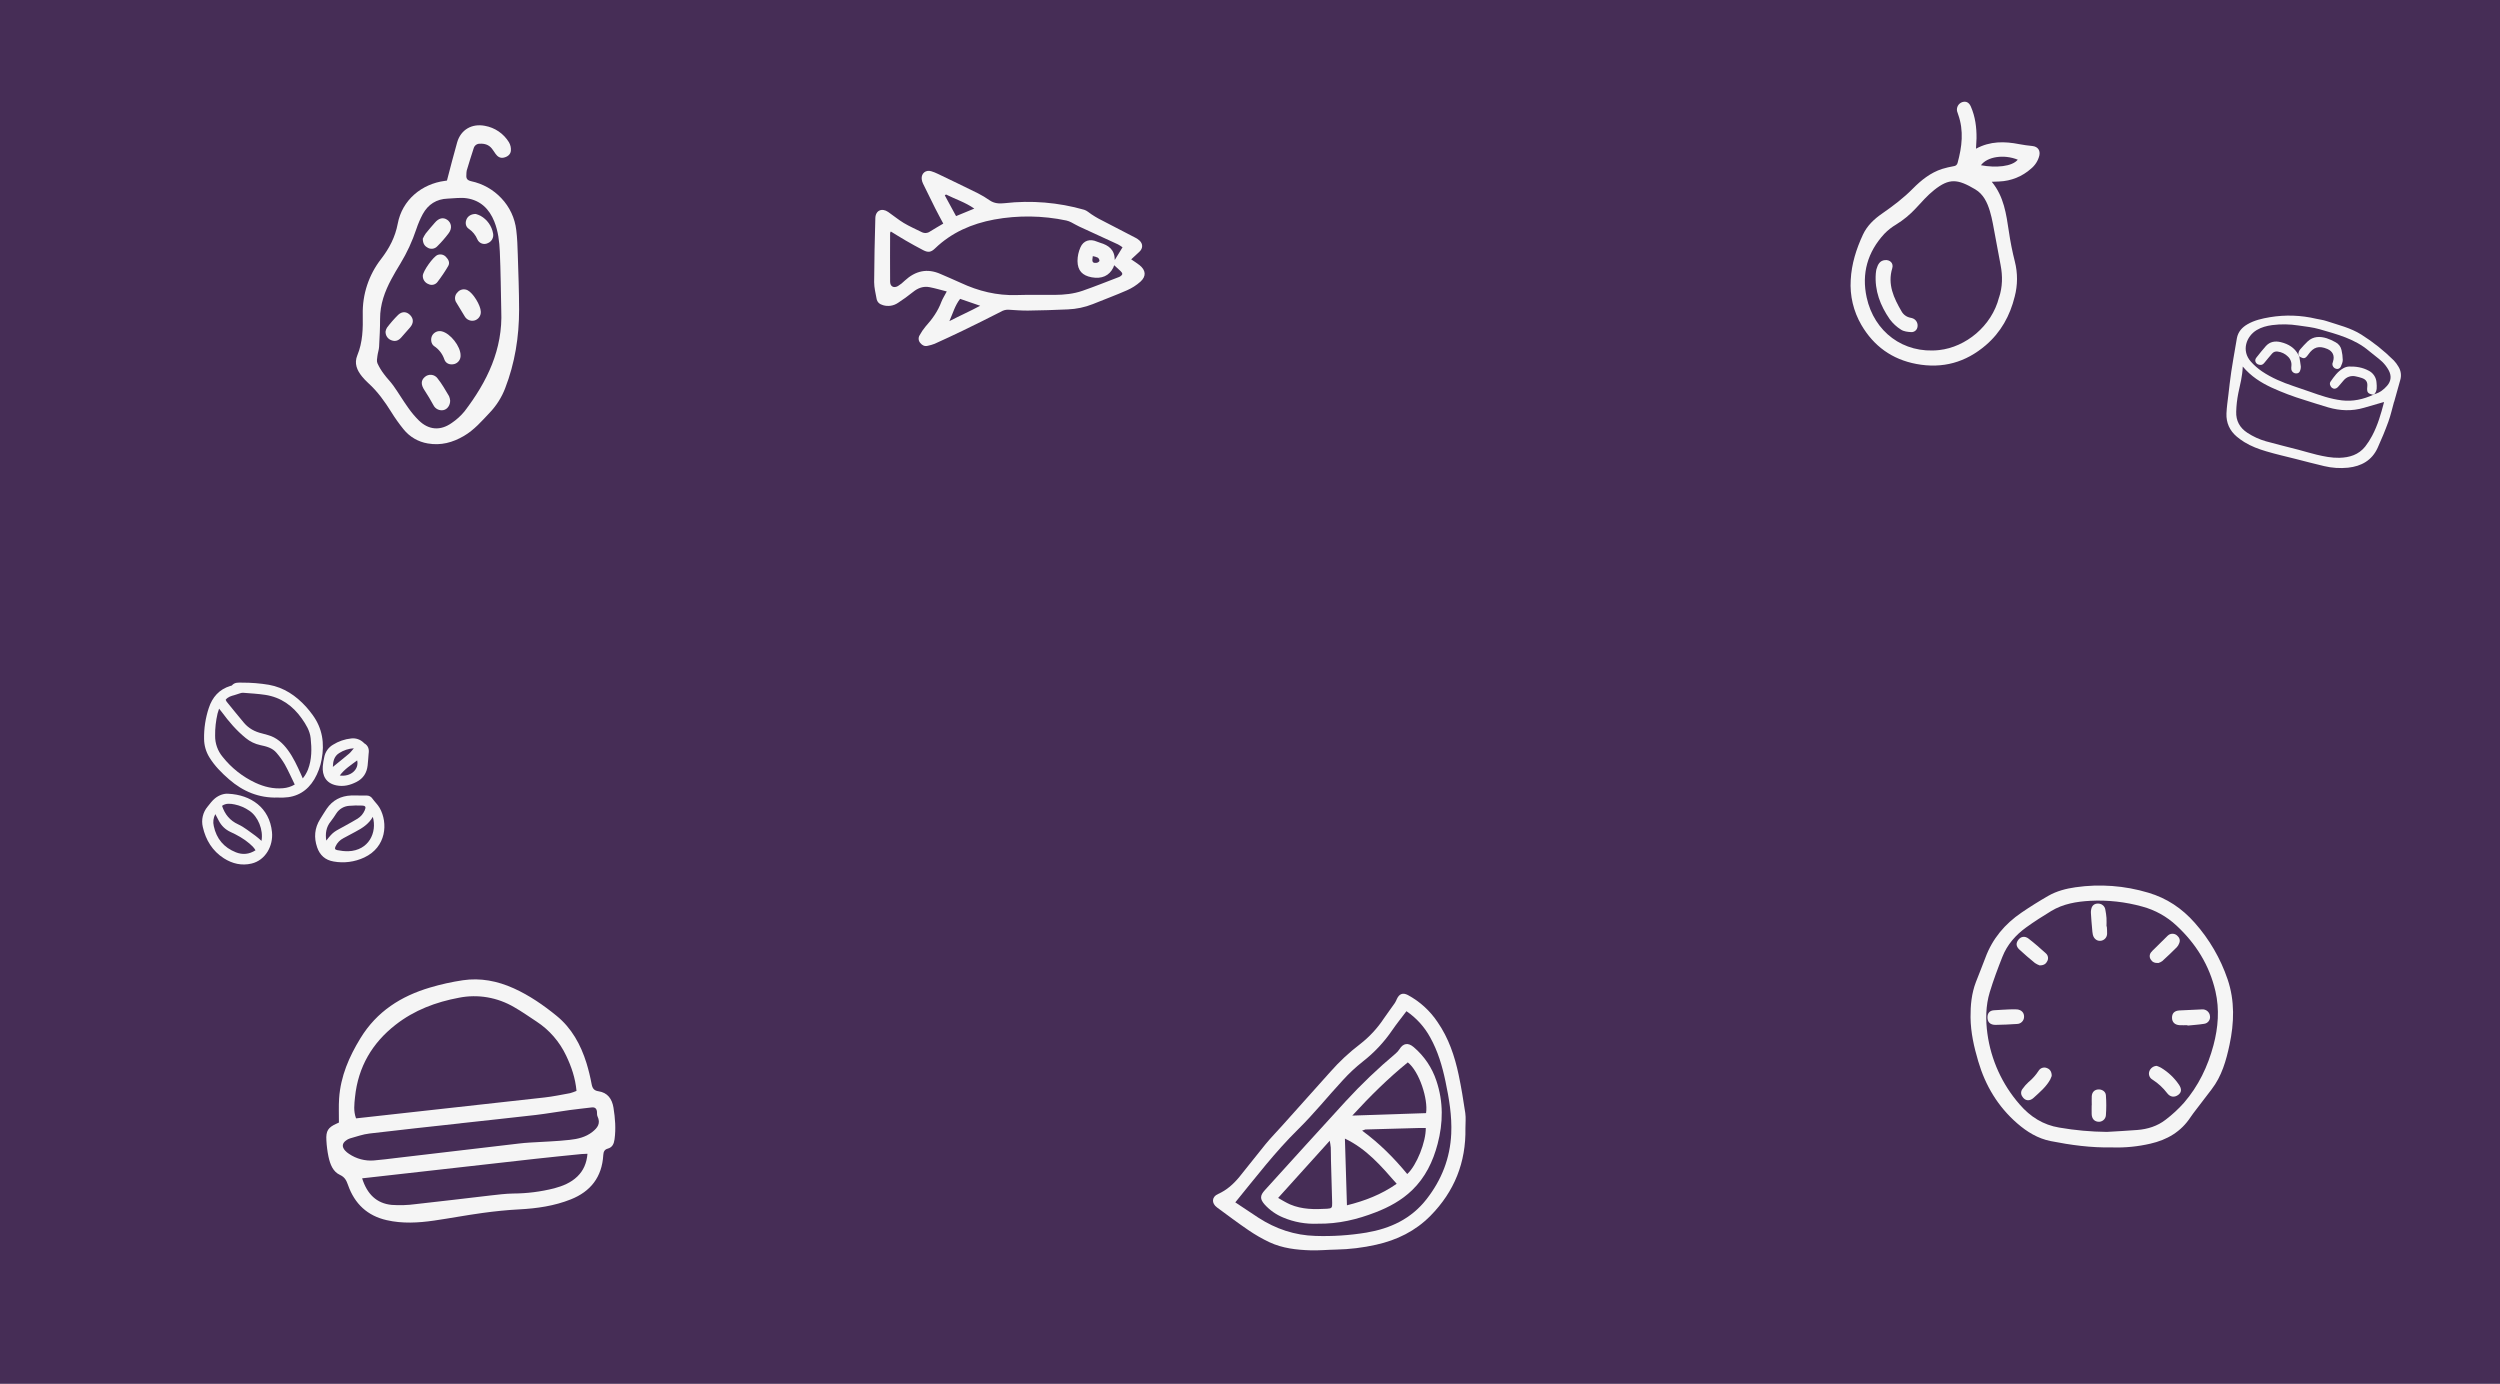 <svg width="878" height="486" viewBox="0 0 878 486" fill="none" xmlns="http://www.w3.org/2000/svg">
<rect x="0" y="0" width="878" height="486" fill="#808080" stroke="none"/>
<g clip-path="url(#clip0_3_1357)">
<rect width="878" height="486" fill="white"/>
<rect width="879" height="486" fill="#462D56"/>
<path d="M741.852 402.973C734.254 403.117 727.189 402.129 720.182 400.745C715.683 399.85 711.863 397.499 708.436 394.515C701.683 388.648 697.281 381.291 694.765 372.761C693.275 367.718 692.11 362.632 692.055 357.314C692.013 353.093 692.406 348.927 693.921 344.943C695.018 342.064 696.209 339.223 697.277 336.332C699.746 329.651 704.118 324.489 709.939 320.521C713.003 318.434 716.147 316.464 719.372 314.612C722.327 312.924 725.619 312.08 728.94 311.603C737.491 310.375 746.207 311.028 754.48 313.515C760.997 315.435 766.34 319.036 770.81 324.101C775.934 329.88 779.853 336.624 782.337 343.938C784.903 351.493 784.65 359.238 783.004 366.949C781.818 372.517 780.273 377.966 776.706 382.591C774.866 384.975 773.037 387.367 771.219 389.767C770.582 390.611 769.932 391.434 769.358 392.299C765.982 397.47 761.098 400.319 755.193 401.661C750.822 402.676 746.337 403.118 741.852 402.973ZM739.935 397.524C743.498 397.305 747.06 397.132 750.618 396.849C754.248 396.566 757.679 395.494 760.558 393.253C762.9 391.48 765.063 389.483 767.016 387.289C772.081 381.414 775.381 374.559 777.373 367.08C779.032 360.846 779.522 354.519 778.074 348.18C775.964 339.021 771.215 331.398 764.361 325.042C760.966 321.871 756.844 319.584 752.357 318.381C746.411 316.728 740.236 316.048 734.073 316.368C729.291 316.63 724.58 317.415 720.393 319.947C717.401 321.762 714.442 323.649 711.606 325.696C707.913 328.364 704.937 331.732 703.249 336.016C701.632 340.114 700.075 344.246 698.8 348.458C697.361 353.215 697.31 358.191 697.981 363.049C699.246 372.277 703.197 380.929 709.344 387.926C713.016 392.185 717.557 395.081 723.209 396.005C728.734 396.961 734.328 397.469 739.935 397.524Z" fill="#F5F5F5"/>
<path d="M757.443 374.335C757.952 374.503 758.445 374.714 758.916 374.969C761.452 376.483 763.623 378.536 765.277 380.983C766.273 382.481 766.159 383.646 765.019 384.503C763.711 385.491 762.204 385.347 761.136 383.954C759.698 382.054 757.931 380.426 755.919 379.147C755.427 378.864 755.051 378.416 754.855 377.883C754.66 377.35 754.659 376.765 754.851 376.231C755.044 375.691 755.394 375.223 755.856 374.885C756.318 374.547 756.871 374.355 757.443 374.335Z" fill="#F5F5F5"/>
<path d="M720.558 377.889C720.416 378.31 720.246 378.72 720.047 379.118C718.604 381.73 716.325 383.617 714.176 385.58C712.733 386.901 711.133 386.576 710.251 385.132C709.957 384.734 709.806 384.249 709.819 383.754C709.833 383.259 710.012 382.783 710.327 382.401C710.928 381.547 711.62 380.76 712.391 380.055C713.792 378.906 715.004 377.544 715.983 376.02C716.284 375.539 716.75 375.184 717.293 375.019C717.836 374.855 718.42 374.892 718.937 375.125C719.963 375.505 720.592 376.446 720.558 377.889Z" fill="#F5F5F5"/>
<path d="M768.248 360.049C767.336 360.049 766.425 360.091 765.517 360.049C763.804 359.947 762.837 359.002 762.812 357.47C762.786 355.87 763.656 354.963 765.437 354.866C768.088 354.717 770.74 354.593 773.393 354.494C774.066 354.453 774.728 354.674 775.242 355.11C775.755 355.547 776.079 356.166 776.145 356.837C776.194 357.151 776.179 357.472 776.102 357.78C776.025 358.089 775.886 358.379 775.695 358.633C775.504 358.887 775.264 359.1 774.989 359.26C774.714 359.42 774.409 359.523 774.094 359.563C772.165 359.876 770.207 359.985 768.261 360.188L768.248 360.049Z" fill="#F5F5F5"/>
<path d="M739.914 325.375C739.99 326.21 740.024 327.048 740.016 327.887C740.018 328.522 739.781 329.136 739.352 329.605C738.922 330.074 738.332 330.365 737.698 330.419C736.458 330.537 735.339 329.68 735.01 328.279C734.877 327.595 734.792 326.903 734.757 326.207C734.6 324.396 734.427 322.59 734.335 320.775C734.282 320.085 734.372 319.393 734.6 318.74C735.023 317.672 736.002 317.221 737.162 317.356C737.725 317.409 738.253 317.651 738.66 318.044C739.066 318.437 739.327 318.956 739.399 319.517C739.592 320.476 739.726 321.445 739.8 322.421C739.868 323.396 739.8 324.379 739.8 325.375H739.914Z" fill="#F5F5F5"/>
<path d="M705.739 354.498C706.858 354.498 707.634 354.426 708.39 354.498C709.977 354.675 710.884 355.676 710.855 357.086C710.855 357.757 710.588 358.401 710.113 358.876C709.638 359.351 708.994 359.618 708.322 359.618C705.819 359.774 703.316 359.918 700.809 359.939C698.952 359.939 697.994 358.951 698.003 357.301C698.003 355.807 698.75 354.929 700.239 354.806C702.194 354.659 704.144 354.583 705.739 354.498Z" fill="#F5F5F5"/>
<path d="M716.312 339.046C715.726 338.835 715.169 338.551 714.653 338.202C712.809 336.695 710.998 335.146 709.251 333.53C707.985 332.373 707.938 331.204 708.884 330.005C709.766 328.891 711.137 328.638 712.425 329.642C714.535 331.272 716.531 333.019 718.503 334.813C718.882 335.139 719.139 335.584 719.234 336.075C719.328 336.566 719.253 337.075 719.022 337.518C718.574 338.46 717.853 339.046 716.312 339.046Z" fill="#F5F5F5"/>
<path d="M758.025 338.206C756.628 338.269 755.877 337.83 755.354 336.995C755.094 336.619 754.962 336.169 754.98 335.712C754.997 335.256 755.163 334.817 755.451 334.462C755.849 333.977 756.285 333.524 756.755 333.107C758.092 331.779 759.432 330.454 760.777 329.131C761.057 328.817 761.369 328.534 761.71 328.287C762.162 328.012 762.692 327.892 763.218 327.945C763.745 327.998 764.239 328.222 764.627 328.583C765.441 329.3 765.766 330.191 765.357 331.225C765.173 331.751 764.886 332.234 764.513 332.647C762.824 334.336 761.136 335.965 759.363 337.556C758.959 337.849 758.506 338.069 758.025 338.206Z" fill="#F5F5F5"/>
<path d="M734.626 388.142C734.626 387.091 734.571 386.032 734.626 384.993C734.719 383.579 735.542 382.744 736.825 382.617C738.108 382.49 739.484 383.267 739.589 384.622C739.771 386.988 739.771 389.364 739.589 391.729C739.558 392.064 739.459 392.389 739.298 392.684C739.137 392.979 738.917 393.239 738.652 393.446C738.388 393.653 738.083 393.805 737.758 393.891C737.433 393.976 737.094 393.995 736.761 393.945C735.449 393.764 734.651 392.827 734.596 391.295C734.554 390.244 734.596 389.184 734.596 388.142H734.626Z" fill="#F5F5F5"/>
<path d="M693.973 52.22C698.993 49.508 704.053 49.62 709.211 50.638C710.725 50.937 712.265 51.115 713.799 51.283C715.674 51.489 716.636 52.809 716.208 54.673C715.755 56.46 714.741 58.055 713.316 59.225C710.241 61.975 706.305 63.569 702.182 63.736C701.353 63.782 700.526 63.806 699.507 63.84C703.806 69.058 704.587 75.188 705.52 81.323C706.034 84.867 706.733 88.381 707.615 91.852C708.641 95.884 708.627 100.111 707.572 104.136C705.92 110.869 702.699 116.705 697.409 121.239C690.366 127.27 682.267 129.559 673.045 127.827C664.457 126.214 658.057 121.55 653.716 114.125C650.933 109.346 649.63 103.849 649.973 98.329C650.257 92.707 651.922 87.433 654.275 82.385C655.738 79.247 658.214 76.916 661.018 74.988C664.838 72.342 668.52 69.563 671.815 66.221C674.736 63.27 677.997 60.65 682.061 59.331C683.407 58.924 684.777 58.599 686.162 58.358C686.475 58.336 686.773 58.216 687.014 58.014C687.254 57.812 687.423 57.539 687.499 57.234C689.045 51.595 689.742 45.947 687.722 40.259C687.56 39.867 687.426 39.465 687.323 39.054C687.187 38.394 687.295 37.707 687.628 37.12C687.96 36.534 688.494 36.089 689.131 35.867C690.447 35.447 691.52 35.944 692.165 37.427C693.708 40.962 694.199 44.72 694.157 48.552C694.111 49.681 694.033 50.8 693.973 52.22ZM702.079 104.44C703.28 100.821 703.371 96.959 702.598 93.017C701.674 88.186 700.815 83.342 699.891 78.51C699.622 77.058 699.278 75.621 698.863 74.204C697.941 71.11 696.568 68.189 693.689 66.488C687.504 62.831 684.621 62.495 679.274 66.74C676.925 68.601 674.924 70.921 672.868 73.127C670.823 75.349 668.482 77.279 665.911 78.861C664.396 79.751 663.009 80.843 661.789 82.108C655.898 88.482 653.728 96.026 655.581 104.491C658.191 116.448 668.373 124.332 681.037 122.945C690.321 121.917 699.484 114.598 702.062 104.435L702.079 104.44ZM695.705 58.032C700.971 59.015 706.668 58.51 708.644 56.081C703.761 54.116 697.932 54.997 695.705 58.032Z" fill="#F5F5F5"/>
<path d="M658.998 94.581C659.527 92.759 660.231 91.522 662.001 91.348C663.771 91.175 665.092 92.454 664.562 94.2C662.835 99.871 665.098 104.664 667.826 109.354C668.156 109.942 668.613 110.448 669.164 110.837C669.715 111.226 670.345 111.487 671.009 111.602C671.357 111.661 671.696 111.768 672.014 111.92C672.516 112.18 672.923 112.592 673.178 113.096C673.433 113.601 673.522 114.173 673.433 114.731C673.38 115.266 673.125 115.761 672.72 116.115C672.315 116.469 671.79 116.656 671.252 116.637C670.03 116.581 668.63 116.421 667.651 115.784C666.107 114.819 664.758 113.572 663.676 112.107C660.358 107.321 658.336 102.064 658.776 96.103C658.803 95.511 658.955 94.881 658.998 94.581Z" fill="#F5F5F5"/>
<path d="M119.028 394.243C119.043 391.271 118.912 388.483 119.1 385.725C119.633 377.952 122.609 371.128 126.573 364.645C132.354 355.176 140.884 349.833 150.98 346.838C154.767 345.71 158.626 344.851 162.529 344.268C168.713 343.35 174.696 344.502 180.447 347.109C185.916 349.584 190.85 352.989 195.507 356.786C200.735 361.049 203.938 366.834 205.962 373.316C206.71 375.755 207.317 378.238 207.778 380.75C208.065 382.241 208.64 383.026 210.175 383.25C213.347 383.714 214.958 385.894 215.459 389.039C216.047 392.723 216.341 396.44 215.823 400.147C215.605 401.728 215.063 402.964 213.438 403.401C212.353 403.69 211.944 404.443 211.874 405.613C211.439 413.454 207.346 418.485 200.486 421.216C194.673 423.532 188.58 424.407 182.362 424.733C178.046 424.953 173.732 425.406 169.447 425.992C163.763 426.771 158.121 427.844 152.443 428.669C146.893 429.474 141.321 429.79 135.762 428.511C129.077 426.982 124.569 422.846 122.227 416.188C121.68 414.627 121.106 413.411 119.421 412.641C116.893 411.491 115.942 408.869 115.368 406.247C114.977 404.351 114.729 402.428 114.628 400.494C114.419 397.176 115.221 395.962 118.189 394.627L119.028 394.243ZM202.472 383.145C202.059 378.589 200.667 374.59 198.841 370.753C196.517 365.843 192.917 361.695 188.447 358.78C185.854 357.079 183.312 355.275 180.624 353.744C174.722 350.264 167.828 349.078 161.191 350.4C153.062 351.927 145.546 354.74 138.943 359.889C130.771 366.261 125.769 374.64 124.678 385.338C124.433 387.746 124.087 390.221 125.047 392.772L127.772 392.471C148.917 390.133 170.046 387.79 191.159 385.441C194.188 385.106 197.183 384.47 200.189 383.927C200.966 383.711 201.728 383.444 202.47 383.126L202.472 383.145ZM161.623 394.526C151.014 395.699 140.397 396.811 129.799 398.086C127.458 398.345 125.187 399.191 122.895 399.815C122.397 399.974 121.931 400.222 121.516 400.548C120.147 401.538 120.023 402.752 121.181 404.067C121.594 404.517 122.062 404.91 122.572 405.235C125.169 406.99 128.25 407.804 131.329 407.547C133.933 407.339 136.527 406.996 139.12 406.686L182.252 401.609C183.512 401.47 184.772 401.33 186.04 401.27C190.727 400.963 195.431 400.85 200.093 400.321C202.872 400.014 205.671 399.4 208.033 397.536C209.876 396.086 211.031 394.547 209.83 392.032C209.614 391.588 209.712 390.963 209.652 390.421C209.528 389.296 208.929 388.791 207.81 388.928C205.232 389.251 202.646 389.499 200.071 389.854C196.062 390.405 192.12 391.108 188.126 391.582C179.285 392.597 170.453 393.531 161.621 394.507L161.623 394.526ZM206.326 405.204C205.354 405.246 204.766 405.245 204.185 405.305C198.779 405.856 193.365 406.379 187.965 406.985C168.61 409.147 149.264 411.326 129.927 413.523L127.18 413.826C128.918 419.361 132.251 422.639 137.545 423.159C140.368 423.359 143.201 423.267 146.002 422.885C154.752 421.946 163.489 420.849 172.232 419.85C174.912 419.554 177.587 419.207 180.255 419.165C185.104 419.141 189.929 418.529 194.631 417.341C197.595 416.545 200.451 415.419 202.764 413.19C204.912 411.106 206.034 408.536 206.324 405.186L206.326 405.204Z" fill="#F5F5F5"/>
<path d="M156.971 63.411C158.219 58.709 159.305 54.319 160.558 49.99C161.851 45.525 165.72 43.318 170.271 44.186C172.011 44.492 173.665 45.165 175.125 46.16C176.584 47.154 177.816 48.448 178.737 49.955C179.277 50.868 179.516 51.929 179.419 52.986C179.262 54.344 178.126 55.127 176.807 55.38C175.615 55.607 174.721 54.981 174.039 54.031C173.6 53.415 173.211 52.763 172.741 52.177C171.65 50.814 170.18 50.379 168.493 50.475C168.024 50.462 167.563 50.603 167.182 50.877C166.801 51.151 166.52 51.542 166.382 51.99C165.523 54.624 164.698 57.267 163.907 59.921C163.821 60.421 163.782 60.929 163.79 61.436C163.659 62.734 164.139 63.346 165.508 63.649C169.554 64.511 173.24 66.591 176.07 69.609C178.988 72.673 180.828 76.604 181.313 80.808C181.667 83.631 181.753 86.5 181.843 89.349C182.045 95.82 182.298 102.295 182.308 108.766C182.308 118.252 180.843 127.506 177.398 136.391C176.188 139.537 174.373 142.415 172.054 144.862C169.236 147.847 166.538 150.994 162.937 153.1C159.002 155.404 154.855 156.556 150.218 155.737C146.877 155.182 143.858 153.417 141.737 150.777C140.148 148.823 138.689 146.768 137.368 144.625C135.084 140.978 132.609 137.507 129.407 134.603C128.596 133.871 127.841 133.079 127.149 132.234C125.366 130.042 124.325 127.627 125.497 124.783C127.407 120.162 127.487 115.348 127.402 110.433C127.239 103.385 129.519 96.498 133.857 90.94C136.731 87.197 138.812 83.237 139.686 78.555C141.247 70.2 148.132 64.588 156.204 63.528C156.532 63.487 156.855 63.426 156.971 63.411ZM176.045 109.094C175.893 102.205 175.843 95.31 175.54 88.425C175.383 84.834 174.964 81.232 173.605 77.817C171.822 73.337 168.705 70.357 163.922 69.634C161.745 69.306 159.456 69.68 157.219 69.756C153.284 69.897 150.359 71.776 148.48 75.186C147.569 76.888 146.806 78.666 146.202 80.499C144.798 84.726 142.923 88.781 140.61 92.587C139.504 94.375 138.443 96.189 137.453 98.037C135.13 102.376 133.468 106.897 133.488 111.933C133.488 115.206 133.322 118.5 133.14 121.758C133.084 122.829 132.69 123.874 132.559 124.945C132.448 125.824 132.225 126.839 132.559 127.582C133.177 128.939 133.95 130.22 134.862 131.401C135.872 132.815 137.171 134.052 138.176 135.482C139.964 138.007 141.565 140.695 143.363 143.22C144.466 144.798 145.705 146.275 147.066 147.635C150.551 151.05 154.688 151.373 158.684 148.519C160.353 147.394 161.85 146.033 163.129 144.478C171.089 134.057 176.636 122.682 176.045 109.094Z" fill="#F5F5F5"/>
<path d="M158.093 140.695C158.123 142.311 157.123 143.726 155.789 144.018C155.099 144.167 154.378 144.085 153.739 143.784C153.1 143.482 152.578 142.979 152.254 142.352C151.243 140.553 150.233 138.755 149.076 137.038C147.798 135.118 147.778 133.603 149.213 132.375C149.53 132.098 149.902 131.89 150.304 131.764C150.706 131.639 151.13 131.598 151.549 131.646C151.968 131.693 152.372 131.828 152.736 132.04C153.1 132.253 153.416 132.539 153.663 132.881C155.208 134.8 156.426 137.002 157.704 139.124C157.915 139.624 158.046 140.154 158.093 140.695Z" fill="#F5F5F5"/>
<path d="M161.755 124.814C161.789 125.489 161.593 126.157 161.2 126.707C160.806 127.257 160.238 127.658 159.588 127.845C158.072 128.244 156.557 127.723 156.052 126.223C155.412 124.309 154.147 122.665 152.461 121.556C151.339 120.783 151.167 119.03 151.758 117.878C152.075 117.288 152.578 116.819 153.19 116.545C153.801 116.27 154.486 116.207 155.138 116.363C158.179 117.065 161.78 121.672 161.755 124.814Z" fill="#F5F5F5"/>
<path d="M148.48 83.838C148.762 83.207 149.101 82.602 149.49 82.03C150.501 80.717 151.642 79.479 152.718 78.211C154.107 76.575 155.653 76.216 157.072 77.201C158.492 78.186 158.901 80.095 157.628 81.833C156.386 83.506 155.017 85.08 153.531 86.541C153.09 87 152.5 87.289 151.866 87.357C151.232 87.424 150.595 87.266 150.066 86.909C149.046 86.329 148.521 85.45 148.48 83.838Z" fill="#F5F5F5"/>
<path d="M168.857 109.423C168.907 110.137 168.702 110.847 168.278 111.425C167.855 112.002 167.24 112.412 166.543 112.58C165.889 112.725 165.205 112.654 164.596 112.376C163.986 112.098 163.483 111.628 163.164 111.039C162.24 109.473 161.285 107.917 160.33 106.367C159.935 105.817 159.751 105.144 159.811 104.469C159.871 103.795 160.172 103.165 160.659 102.694C161.076 102.173 161.661 101.813 162.314 101.676C162.968 101.539 163.648 101.632 164.24 101.942C166.185 102.942 168.786 107.21 168.857 109.423Z" fill="#F5F5F5"/>
<path d="M167.074 75.14C167.666 75.304 168.239 75.527 168.786 75.807C169.921 76.446 170.901 77.326 171.658 78.386C172.414 79.446 172.929 80.659 173.165 81.939C173.316 82.641 173.212 83.374 172.873 84.007C172.533 84.639 171.98 85.131 171.312 85.394C170.992 85.555 170.643 85.649 170.285 85.672C169.928 85.696 169.57 85.647 169.231 85.529C168.893 85.412 168.582 85.227 168.317 84.987C168.051 84.747 167.836 84.456 167.685 84.131C167.062 82.598 165.998 81.283 164.629 80.353C163.619 79.691 163.321 78.439 163.775 77.186C164.23 75.933 165.437 75.15 167.074 75.14Z" fill="#F5F5F5"/>
<path d="M148.485 96.876C148.485 95.264 152.193 90.082 153.678 89.541C154.19 89.34 154.752 89.302 155.287 89.433C155.822 89.564 156.302 89.858 156.663 90.274C157.527 91.148 158.083 92.294 157.396 93.451C156.259 95.391 155.002 97.259 153.632 99.043C153.275 99.517 152.761 99.85 152.181 99.983C151.602 100.116 150.994 100.041 150.465 99.77C149.876 99.552 149.369 99.157 149.014 98.638C148.659 98.12 148.475 97.504 148.485 96.876Z" fill="#F5F5F5"/>
<path d="M135.413 116.388C135.498 115.92 135.669 115.471 135.918 115.065C137.121 113.467 138.44 111.96 139.863 110.554C141.297 109.231 142.894 109.428 144.096 110.711C145.298 111.994 145.283 113.519 144.015 114.994C142.985 116.196 141.937 117.389 140.873 118.57C139.863 119.697 138.767 119.99 137.514 119.52C136.865 119.306 136.307 118.882 135.926 118.315C135.546 117.748 135.365 117.07 135.413 116.388Z" fill="#F5F5F5"/>
<path d="M514.657 396.251C514.881 408.21 510.789 418.454 502.38 426.985C497.08 432.359 490.597 435.52 483.312 437.144C478.676 438.192 473.944 438.766 469.191 438.855C466.23 438.905 463.269 439.204 460.316 439.116C455.332 438.963 450.386 438.406 445.821 436.267C443.271 435.056 440.819 433.648 438.487 432.056C434.724 429.502 431.094 426.752 427.427 424.061C425.412 422.582 425.533 420.323 427.776 419.335C430.832 417.981 433.212 415.829 435.281 413.312C438.383 409.533 441.336 405.625 444.451 401.85C446.287 399.619 448.313 397.543 450.245 395.391C455.907 389.078 461.561 382.761 467.206 376.44C470.348 372.864 473.839 369.61 477.627 366.726C480.904 364.188 483.741 361.127 486.024 357.668C487.27 355.849 488.595 354.088 489.858 352.269C490.146 351.805 490.393 351.317 490.597 350.811C491.428 349.033 492.674 348.531 494.439 349.453C498.651 351.723 502.24 354.995 504.888 358.98C508.759 364.579 510.885 370.9 512.277 377.474C513.215 381.91 513.938 386.396 514.607 390.885C514.856 392.638 514.657 394.461 514.657 396.251ZM493.945 355.134C492.192 357.464 490.497 359.549 488.981 361.759C486.111 365.985 482.593 369.733 478.557 372.864C476.074 374.831 473.755 376.998 471.625 379.343C466.33 385.058 461.442 391.163 455.897 396.617C447.869 404.508 441.062 413.425 433.835 422.271C436.472 424.024 439.201 425.872 441.967 427.67C448.06 431.607 454.718 433.854 461.99 434.054C467.983 434.253 473.982 433.862 479.898 432.887C488.325 431.445 495.622 428.073 501.03 421.12C506.317 414.322 509.295 406.738 509.677 398.12C509.955 391.865 508.913 385.773 507.634 379.696C506.508 374.347 504.971 369.147 502.284 364.33C500.276 360.644 497.417 357.492 493.945 355.134Z" fill="#F5F5F5"/>
<path d="M462.733 429.764C458.609 429.947 454.495 429.213 450.689 427.612C448.191 426.593 445.954 425.024 444.143 423.023C442.453 421.113 442.482 419.871 444.214 417.985C453.667 407.602 463.061 397.14 472.572 386.799C478.076 380.81 483.962 375.184 490.194 369.958C490.709 369.522 491.154 369.011 491.515 368.442C492.823 366.365 494.538 366.078 496.499 367.756C500.199 370.895 502.958 374.996 504.473 379.605C506.94 386.944 506.849 394.341 504.888 401.759C503.277 407.926 500.561 413.533 495.917 418.01C492.25 421.549 487.827 423.945 483.096 425.772C476.713 428.244 470.134 429.872 462.733 429.764ZM500.831 390.931C501.599 386.059 498.467 376.283 494.418 373.106C487.515 378.721 481.186 384.971 474.927 391.795L500.831 390.931ZM448.874 420.718C450.361 421.549 451.673 422.379 453.098 422.998C457.251 424.772 461.666 424.776 466.077 424.51C467.738 424.41 467.896 424.178 467.854 422.433C467.738 417.487 467.572 412.54 467.439 407.594C467.397 406.082 467.439 404.57 467.368 403.059C467.289 402.242 467.168 401.429 467.007 400.625L448.874 420.718ZM490.51 415.734C485.077 409.504 479.907 403.474 472.331 399.873C472.572 407.764 472.805 415.439 473.046 423.301C479.334 421.74 485.086 419.534 490.51 415.755V415.734ZM494.223 412.316C497.545 409.293 500.81 400.978 500.735 396.143C500.079 396.143 499.41 396.143 498.742 396.143L479.969 396.663C479.831 396.646 479.692 396.646 479.554 396.663C479.213 396.762 478.885 396.891 478.37 397.078C484.479 401.543 489.584 406.701 494.223 412.32V412.316Z" fill="#F5F5F5"/>
<path d="M332.503 102.363C330.344 101.814 328.423 101.231 326.456 100.854C324.267 100.434 322.367 101.151 320.635 102.56C318.902 103.97 317.191 105.173 315.388 106.36C314.636 106.875 313.779 107.218 312.88 107.363C311.98 107.508 311.059 107.452 310.183 107.199C308.887 106.851 308.061 106.138 307.839 104.846C307.503 102.934 307 101.009 307 99.088C307.038 91.589 307.21 84.086 307.419 76.591C307.495 73.916 309.709 72.909 311.928 74.444C313.765 75.702 315.489 77.158 317.38 78.298C319.402 79.51 321.574 80.458 323.7 81.515C324.168 81.756 324.693 81.862 325.217 81.819C325.741 81.777 326.243 81.589 326.665 81.276C328.133 80.358 329.635 79.502 331.279 78.525C330.272 76.625 329.303 74.872 328.402 73.073C326.959 70.221 325.546 67.355 324.162 64.475C323.917 63.974 323.761 63.435 323.7 62.881C323.507 60.889 325.101 59.568 327.03 60.13C327.832 60.372 328.612 60.681 329.362 61.053C334.072 63.318 338.79 65.57 343.471 67.893C344.901 68.623 346.278 69.451 347.593 70.372C349.208 71.479 350.949 71.563 352.794 71.362C362.18 70.291 371.685 71.076 380.768 73.672C381.707 73.941 382.491 74.738 383.351 75.283C384.211 75.828 384.953 76.331 385.796 76.772C390.12 79.032 394.457 81.259 398.797 83.511C399.294 83.767 399.756 84.084 400.173 84.455C401.465 85.629 401.431 87.257 400.135 88.439C399.225 89.278 398.324 90.117 397.275 91.086C398.395 91.858 399.33 92.424 400.181 93.099C402.429 94.877 402.652 97.012 400.521 98.928C399.119 100.174 397.53 101.192 395.811 101.944C391.861 103.684 387.797 105.173 383.796 106.805C381.001 107.913 378.039 108.539 375.034 108.658C370.362 108.889 365.686 109.002 361.01 109.078C358.712 109.103 356.396 108.902 354.111 108.768C353.215 108.746 352.331 108.982 351.565 109.447C347.103 111.745 342.59 113.955 338.069 116.157C334.81 117.734 331.518 119.252 328.217 120.75C327.437 121.049 326.633 121.282 325.814 121.446C324.736 121.723 323.889 121.291 323.231 120.481C322.894 120.12 322.685 119.657 322.637 119.166C322.589 118.674 322.703 118.18 322.962 117.759C323.556 116.662 324.259 115.626 325.059 114.668C327.425 112.064 329.413 109.258 330.641 105.932C331.082 104.817 331.749 103.819 332.503 102.363ZM394.234 86.846C393.73 86.475 393.202 86.137 392.653 85.835C388.103 83.738 383.531 81.641 378.981 79.544C378.042 79.125 377.161 78.546 376.234 78.089C375.691 77.804 375.115 77.589 374.519 77.447C366.161 75.685 357.539 75.569 349.137 77.103C341.294 78.571 334.202 81.637 328.381 87.248C326.98 88.599 325.982 88.762 324.225 87.856C322.128 86.77 320.031 85.604 317.992 84.422C316.264 83.423 314.574 82.35 312.855 81.301C312.716 81.582 312.607 81.721 312.607 81.821C312.607 87.521 312.54 93.221 312.607 98.92C312.607 100.598 313.866 101.286 315.333 100.48C316.223 99.933 317.044 99.281 317.778 98.538C321.473 95.141 325.592 94.131 330.306 96.219C332.663 97.268 335.058 98.241 337.398 99.331C343.626 102.238 350.114 103.844 357.042 103.626C361.513 103.483 365.988 103.592 370.463 103.563C373.759 103.538 377.043 103.211 380.155 102.133C384.5 100.631 388.77 98.899 393.068 97.259C393.198 97.206 393.321 97.14 393.438 97.062C394.318 96.488 394.377 96.022 393.584 95.242C392.871 94.542 392.108 93.883 391.299 93.145C391.164 93.501 391.089 93.766 390.972 94.009C389.571 96.857 386.92 98.039 383.397 97.389C380.139 96.785 378.465 95.058 378.419 91.677C378.426 90.018 378.779 88.378 379.455 86.862C380.508 84.451 382.81 83.788 385.23 84.849C385.61 85.015 386.001 85.155 386.4 85.269C389.336 86.145 391.492 87.684 391.508 91.308L394.234 86.846ZM337.197 104.959C335.397 107.245 334.701 109.908 333.422 112.785C337.197 110.823 340.698 109.296 344.238 107.384L337.197 104.959ZM332.235 68.304L331.816 68.619C333.12 71.018 334.429 73.421 335.771 75.895L342.175 73.257C339 71.034 335.481 69.94 332.239 68.304H332.235ZM383.791 89.953C383.41 92.008 383.674 92.47 385.163 92.298C385.528 92.256 386.098 91.878 386.132 91.585C386.125 91.365 386.067 91.15 385.962 90.957C385.857 90.764 385.709 90.598 385.528 90.474C384.974 90.226 384.39 90.051 383.791 89.953Z" fill="#F5F5F5"/>
<path d="M840.788 141.119C840.138 143.443 839.623 145.818 838.802 148.082C837.674 151.197 836.399 154.269 835.026 157.287C833.021 161.691 829.324 163.744 824.663 164.251C821.85 164.543 819.007 164.357 816.256 163.701C812.888 162.917 809.546 162.019 806.194 161.168C802.747 160.291 799.272 159.515 795.88 158.5C793.224 157.719 790.61 156.74 788.233 155.277C787.304 154.703 786.417 154.065 785.578 153.366C783.049 151.238 781.8 148.468 781.935 145.183C782.025 142.964 782.365 140.758 782.62 138.557C782.932 135.892 783.224 133.224 783.617 130.573C784.055 127.609 784.594 124.658 785.091 121.704C785.257 120.716 785.411 119.728 785.6 118.75C786.023 116.531 787.384 115.006 789.275 113.902C791.717 112.475 794.431 111.872 797.176 111.402C802.578 110.499 808.106 110.684 813.435 111.946C814.634 112.219 815.88 112.346 817.029 112.744C821.187 114.127 825.508 115.118 829.304 117.51C833.428 120.109 837.253 123.153 840.711 126.589C841.336 127.252 841.881 127.986 842.335 128.776C842.77 129.472 843.051 130.254 843.159 131.068C843.267 131.882 843.198 132.71 842.959 133.496C842.247 136.04 841.534 138.584 840.821 141.134L840.788 141.119ZM833.495 138.649L833.874 138.431C835.705 137.978 837.134 136.861 838.346 135.485C839.809 133.821 839.931 131.912 838.897 130.026C838.288 128.909 837.51 127.892 836.591 127.012C835.169 125.679 833.535 124.577 832.05 123.304C827.011 118.982 820.749 117.396 814.604 115.613C812.219 114.923 809.697 114.677 807.226 114.312C804.165 113.832 801.052 113.786 797.978 114.177C796.071 114.435 794.224 114.915 792.551 115.918C788.952 118.078 787.035 123.12 790.526 127.026C791.676 128.311 792.979 129.451 794.405 130.421C797.815 132.728 801.596 134.298 805.491 135.606C807.389 136.243 809.287 136.879 811.172 137.552C814.863 138.869 818.568 140.151 822.481 140.613C826.335 141.072 829.989 140.246 833.495 138.649ZM787.655 128.719C787.537 132.123 786.72 135.104 786.084 138.124C785.658 140.261 785.413 142.43 785.354 144.609C785.245 147.748 786.589 150.232 789.254 151.984C791.271 153.311 793.478 154.322 795.8 154.984C799.611 156.051 803.464 156.97 807.293 157.974C809.41 158.527 811.498 159.188 813.629 159.691C816.24 160.308 818.877 160.842 821.579 160.78C825.134 160.693 828.348 159.724 830.657 156.831C831.58 155.649 832.393 154.385 833.086 153.055C835.048 149.377 836.189 145.402 837.235 141.383C837.262 141.285 837.197 141.162 837.202 141.195C834.837 141.882 832.527 142.545 830.219 143.217C826.034 144.448 821.849 144.282 817.701 143.087C814.902 142.289 812.146 141.35 809.364 140.491C805.403 139.294 801.527 137.829 797.764 136.108C794.002 134.356 790.566 132.181 787.649 128.72L787.655 128.719Z" fill="#F5F5F5"/>
<path d="M833.495 138.649C831.491 138.227 831.19 137.813 831.392 135.759C831.554 134.168 830.993 133.27 829.457 132.749C828.765 132.518 828.058 132.329 827.343 132.186C826.564 131.994 825.747 132.028 824.987 132.284C824.227 132.54 823.556 133.008 823.052 133.632C822.604 134.146 822.17 134.672 821.727 135.189C821.505 135.478 821.264 135.751 821.006 136.007C820.329 136.622 819.644 136.685 819.038 136.229C818.356 135.714 818.012 134.72 818.472 134.054C819.739 132.224 821.034 130.38 823.056 129.287C823.652 128.956 824.315 128.765 824.996 128.728C827.385 128.664 829.706 129.018 831.85 130.167C832.651 130.562 833.332 131.164 833.822 131.91C834.313 132.657 834.594 133.521 834.638 134.413C834.738 135.793 834.937 137.252 833.856 138.426L833.495 138.649Z" fill="#F5F5F5"/>
<path d="M807.504 125.166C807.69 126.329 807.9 127.487 808.042 128.654C808.068 129.063 808.021 129.473 807.902 129.865C807.685 130.742 807.245 131.127 806.534 131.138C806.12 131.167 805.709 131.046 805.378 130.796C805.046 130.547 804.815 130.186 804.727 129.78C804.675 129.375 804.678 128.965 804.736 128.561C804.812 127.947 804.741 127.325 804.528 126.744C804.316 126.163 803.969 125.641 803.516 125.22C802.543 124.245 801.27 123.627 799.902 123.467C799.542 123.401 799.172 123.433 798.828 123.559C798.485 123.684 798.182 123.899 797.949 124.182C797.072 125.225 796.177 126.242 795.324 127.321C794.93 127.813 794.508 128.206 793.855 128.162C793.203 128.119 792.594 127.909 792.238 127.292C791.883 126.676 792.044 126.068 792.485 125.529C793.578 124.193 794.616 122.808 795.776 121.534C797.203 119.97 799.015 119.677 801.034 120.165C803.724 120.824 805.912 122.139 807.226 124.671L807.504 125.166Z" fill="#F5F5F5"/>
<path d="M807.504 125.167L807.226 124.672C807.178 124.311 807.21 123.945 807.32 123.599C807.43 123.253 807.614 122.935 807.86 122.668C808.695 121.717 809.532 120.755 810.466 119.895C812.425 118.08 814.756 118.065 817.131 118.793C818.21 119.152 819.25 119.619 820.235 120.187C820.766 120.46 821.23 120.847 821.594 121.321C821.957 121.795 822.211 122.344 822.336 122.928C822.607 124.072 822.756 125.241 822.78 126.416C822.776 127.19 822.429 127.996 822.104 128.729C821.972 129.05 821.724 129.311 821.41 129.458C821.095 129.605 820.736 129.628 820.405 129.523C820.029 129.418 819.699 129.191 819.467 128.877C819.235 128.563 819.115 128.18 819.126 127.79C819.18 127.476 819.266 127.169 819.383 126.873C819.982 124.936 819.235 123.341 817.365 122.554C814.398 121.302 812.516 121.855 810.65 124.525C809.586 126.022 809.12 126.122 807.504 125.167Z" fill="#F5F5F5"/>
<path d="M97.447 280.103C90.918 280.29 85.338 277.959 80.452 273.712C77.802 271.41 75.353 268.95 73.514 265.943C72.332 264.015 71.695 261.802 71.672 259.54C71.605 255.849 72.162 252.172 73.318 248.666C74.579 244.836 76.967 242.099 80.912 240.897C81.094 240.842 81.344 240.842 81.447 240.718C82.42 239.567 83.749 239.728 85.03 239.743C88.177 239.73 91.32 239.983 94.425 240.497C99.746 241.455 103.921 244.315 107.495 248.223C108.325 249.149 109.103 250.12 109.826 251.132C113.25 255.837 114.018 261.088 112.962 266.702C112.53 269.158 111.663 271.518 110.401 273.669C107.918 277.818 104.295 279.999 99.467 280.115C98.785 280.115 98.114 280.103 97.447 280.103ZM106.33 273.37C107.098 272.439 107.714 271.393 108.157 270.27C109.547 266.676 109.498 262.95 109.101 259.218C108.813 256.628 107.481 254.458 106.004 252.361C102.822 247.846 98.641 244.879 93.145 244.033C90.555 243.639 87.933 243.515 85.321 243.299C84.946 243.306 84.575 243.378 84.224 243.512C83.594 243.699 82.981 243.95 82.348 244.119C81.197 244.427 80.046 244.732 79.246 245.774C79.343 246.003 79.462 246.223 79.6 246.43C81.614 248.913 83.629 251.417 85.686 253.86C87.346 255.822 89.51 256.991 92.017 257.575C92.713 257.736 93.389 257.972 94.08 258.15C97.144 258.985 99.329 260.999 101.15 263.488C103.026 266.052 104.347 268.927 105.648 271.81L106.33 273.37ZM103.515 275.528C102.336 273.108 101.291 270.74 100.039 268.486C99.195 267.041 98.221 265.676 97.127 264.409C95.665 262.648 93.539 262.133 91.421 261.684C89.546 261.282 87.795 260.436 86.316 259.215C83.05 256.573 80.357 253.417 77.882 250.05C77.638 249.716 77.364 249.405 76.944 248.882C76.72 249.587 76.538 250.067 76.412 250.565C75.808 253.129 75.518 255.758 75.549 258.392C75.517 261.101 76.455 263.732 78.193 265.81C81.265 269.69 85.198 272.802 89.68 274.9C92.771 276.339 95.973 277.125 99.397 276.823C100.85 276.708 102.258 276.266 103.515 275.528Z" fill="#F5F5F5"/>
<path d="M80.242 278.768C88.043 279.156 94.655 283.613 95.519 292.197C96.005 297.04 93.266 302.102 88.362 303.276C84.877 304.11 81.603 303.33 78.642 301.448C74.613 298.885 72.265 295.029 71.226 290.445C70.927 289.2 70.924 287.903 71.218 286.658C71.512 285.412 72.095 284.253 72.918 283.274C73.73 282.275 74.501 281.196 75.488 280.396C76.97 279.194 78.748 278.621 80.242 278.768ZM91.838 295.316C92.546 291.44 90.612 286.756 87.6 284.747C86.026 283.65 84.243 282.888 82.362 282.508C80.88 282.221 79.335 282.025 77.983 283.015C78.996 286.031 80.734 288.177 83.675 289.53C85.856 290.534 87.752 292.168 89.749 293.558C90.443 294.045 91.05 294.649 91.838 295.316ZM75.623 285.918C74.92 287.203 74.727 288.705 75.082 290.125C76.02 294.571 78.642 297.67 82.852 299.333C85.185 300.251 87.496 300.059 89.74 298.617C89.165 297.613 88.394 296.925 87.605 296.246C85.591 294.519 83.289 293.253 80.912 292.163C79.164 291.357 77.736 289.988 76.858 288.275C76.466 287.556 76.101 286.831 75.623 285.918Z" fill="#F5F5F5"/>
<path d="M125.891 279.389C126.846 279.389 127.802 279.389 128.769 279.389C129.175 279.382 129.576 279.48 129.934 279.673C130.292 279.866 130.594 280.147 130.812 280.491C131.612 281.616 132.67 282.574 133.344 283.762C136.313 289 135.735 297.503 127.917 301.154C124.566 302.723 120.811 303.214 117.169 302.559C114.217 302.069 112.332 300.337 111.388 297.609C110.197 294.173 110.459 290.821 112.427 287.685C113.189 286.47 113.929 285.236 114.729 284.053C116.795 281.035 119.698 279.524 123.321 279.374C124.185 279.34 125.048 279.374 125.894 279.374L125.891 279.389ZM130.938 286.87C129.525 289.371 127.289 290.812 124.895 292.073C123.457 292.833 122.032 293.612 120.602 294.375C119.396 294.988 118.43 295.988 117.86 297.215C117.489 298.035 117.598 298.409 118.484 298.573C119.74 298.838 121.022 298.966 122.306 298.953C129.543 298.703 132.481 292.378 130.938 286.879V286.87ZM114.588 295.215C117.267 291.814 117.296 292.214 121.494 289.846C122.867 289.072 124.259 288.329 125.6 287.5C126.702 286.805 127.567 285.793 128.084 284.597C128.616 283.426 128.403 282.96 127.14 282.917C125.612 282.845 124.082 282.876 122.559 283.009C121.671 283.08 120.812 283.354 120.047 283.809C119.282 284.263 118.631 284.887 118.145 285.633C117.503 286.585 116.907 287.578 116.179 288.462C114.516 290.476 114.211 292.761 114.588 295.227V295.215Z" fill="#F5F5F5"/>
<path d="M129.462 264.676C129.35 266.057 129.266 267.444 129.114 268.82C128.826 271.43 127.58 273.404 125.203 274.615C122.982 275.746 120.7 276.342 118.173 275.832C114.45 275.096 113.132 272.362 113.359 269.133C113.46 268.038 113.635 266.951 113.883 265.879C114.054 264.985 114.414 264.138 114.938 263.394C115.462 262.649 116.138 262.025 116.922 261.563C118.87 260.34 121.074 259.581 123.362 259.344C124.149 259.25 124.947 259.333 125.698 259.589C126.448 259.844 127.132 260.265 127.698 260.82C127.757 260.896 127.825 260.964 127.9 261.024C129.324 261.847 129.715 263.116 129.462 264.676ZM124.282 262.797C122.445 262.903 120.666 263.484 119.12 264.483C117.322 265.611 116.953 267.421 116.899 269.341C118.838 267.767 120.74 266.262 122.591 264.696C123.149 264.224 123.586 263.591 124.277 262.797H124.282ZM119.339 272.35C123.103 272.926 126.185 270.215 125.439 267.059C123.278 268.667 120.985 270.112 119.333 272.35H119.339Z" fill="#F5F5F5"/>
</g>
<defs>
<clipPath id="clip0_3_1357">
<rect width="878" height="486" fill="white"/>
</clipPath>
</defs>
</svg>

